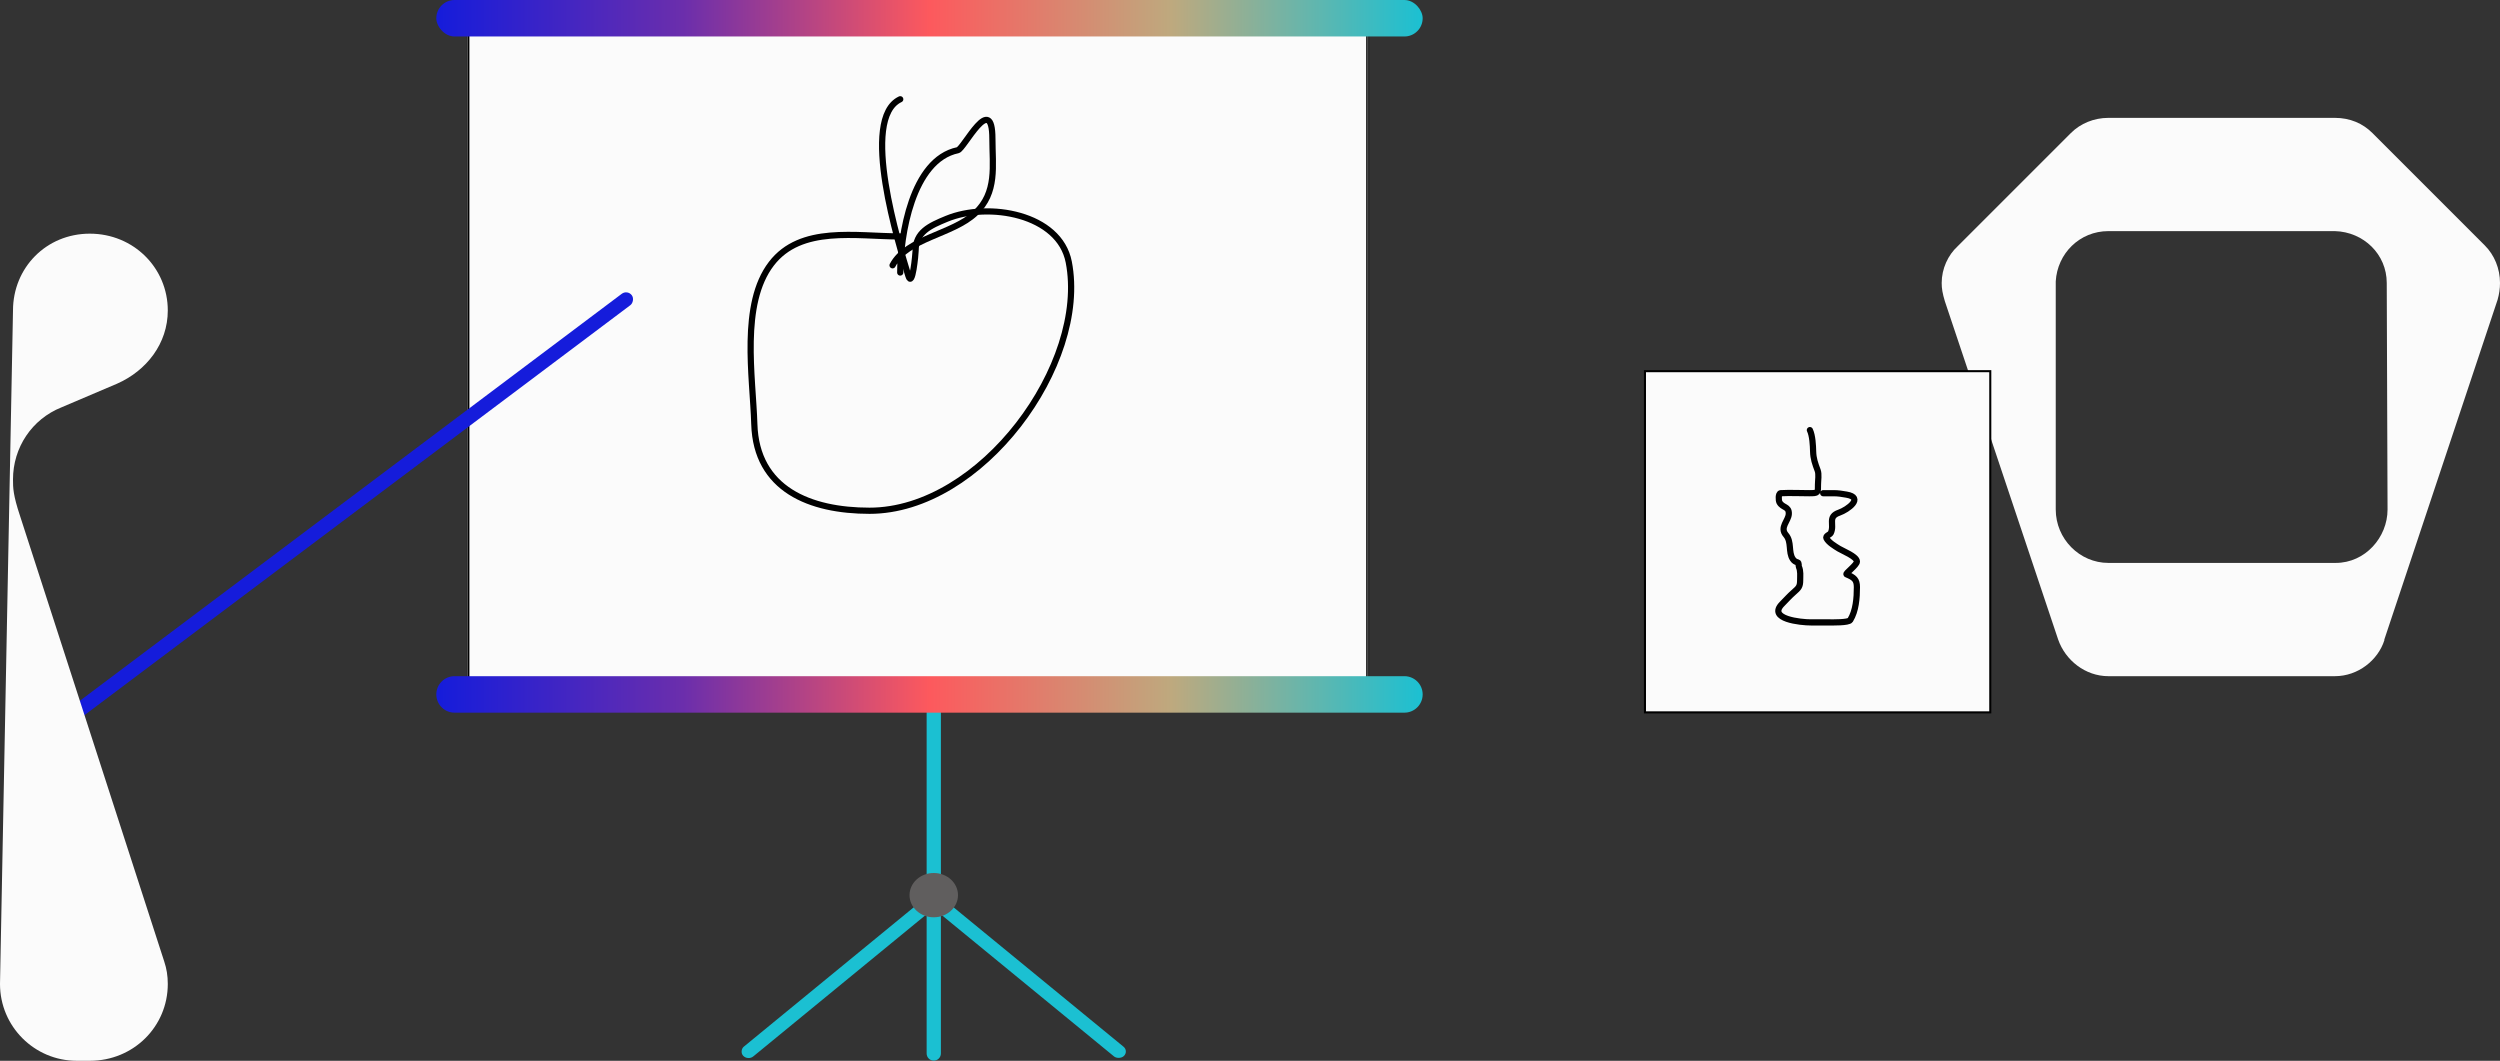 <svg width="1209" height="513" viewBox="0 0 1209 513" fill="none" xmlns="http://www.w3.org/2000/svg">
<rect x="0" y="0" width="1209" height="513" fill="#333333" stroke="none"/>
<rect width="6.572" height="125.853" rx="3.286" transform="matrix(0.701 -0.714 0.773 0.634 443.985 433.172)" fill="#1BC0D2"/>
<rect width="6.572" height="125.853" rx="3.286" transform="matrix(0.701 0.714 -0.773 0.634 454.429 428.48)" fill="#1BC0D2"/>
<path d="M448.121 290.784C448.121 288.881 449.664 287.338 451.568 287.338V287.338C453.471 287.338 455.014 288.881 455.014 290.784V509.468C455.014 511.372 453.471 512.915 451.568 512.915V512.915C449.664 512.915 448.121 511.372 448.121 509.468V400.126V290.784Z" fill="#1BC0D2"/>
<mask id="path-4-inside-1_968_795" fill="white">
<path d="M226 11H661.642V331.092H226V11Z"/>
</mask>
<path d="M226 11H661.642V331.092H226V11Z" fill="#FBFBFB"/>
<path d="M660.642 11V331.092H662.642V11H660.642ZM227 331.092V11H225V331.092H227Z" fill="black" mask="url(#path-4-inside-1_968_795)"/>
<path d="M211 335.821C211 330.949 214.949 327 219.821 327H679.179C684.051 327 688 330.949 688 335.821V335.821C688 340.693 684.051 344.643 679.179 344.643H219.821C214.949 344.643 211 340.693 211 335.821V335.821Z" fill="url(#paint0_linear_968_795)"/>
<rect x="211" width="477" height="17.643" rx="8.821" fill="url(#paint1_linear_968_795)"/>
<ellipse cx="451.568" cy="432.891" rx="11.718" ry="10.712" fill="#605E5E"/>
<rect x="303.452" y="140" width="6.893" height="353.236" rx="3.447" transform="rotate(53.093 303.452 140)" fill="#151CDB"/>
<path d="M1019.61 272.228H1129.54C1143.81 272.228 1154.62 259.885 1154.62 246.386L1154.23 136.843C1154.23 122.957 1143.04 112.157 1129.16 111.771H1019.61C1005.73 111.771 994.929 122.572 994.157 136.072V246.386C994.157 260.657 1005.73 272.228 1019.61 272.228ZM995.315 309.257L940.543 145.715C939.386 141.857 939 139.543 939 136.843C939 129.9 942.086 123.342 946.714 119.1L1001.49 64.329C1006.11 59.7 1012.67 57 1019.61 57H1129.16C1136.49 57 1142.66 59.7 1147.29 64.329L1201.67 118.715C1206.3 123.342 1209 129.9 1209 136.843C1209 139.543 1208.61 142.242 1207.84 144.943L1153.07 309.257V309.643C1149.99 319.286 1140.34 327 1129.16 327H1019.61C1008.43 327 998.786 319.286 995.315 309.257Z" fill="#FBFBFB"/>
<path d="M0 475.858L6.286 150.142C6.286 129.57 22.285 113 43.429 113C64.571 113 81.142 129.57 81.142 150.142C81.142 166.142 70.857 179.285 56.571 185.571L29.714 197C15.429 202.714 6.286 216.429 6.286 231.857C6.286 235.858 6.286 239.285 9.714 249.571L79.428 465.001C80.571 468.428 81.142 471.857 81.142 475.858C81.142 496.428 64.571 513 43.429 513H37.142C16.629 513 0 496.371 0 475.858Z" fill="#FBFBFB"/>
<path d="M435.355 114.333C413.916 114.333 387.303 108.937 373.042 127.522C358.034 147.081 364.102 182.202 364.788 205.105C365.735 236.7 391.803 247 420.499 247C474.501 247 526.409 176.13 516.857 126.747C512.341 103.397 478.025 97.5 457.845 105.799C449.529 109.22 442.783 112.285 442.783 121.316C442.783 122.547 441.244 139.82 439.275 133.341C434.896 118.933 415.544 57.311 435.355 48" stroke="black" stroke-width="3" stroke-linecap="round"/>
<path d="M435.355 131.789C435.355 114.252 440.978 77.276 463.21 72.632C466.148 72.018 479.923 43.895 479.923 67.201C479.923 80.306 482.352 93.041 471.67 103.083C460.614 113.476 438.689 115.047 431.641 128.297" stroke="black" stroke-width="3" stroke-linecap="round"/>
<rect x="795.5" y="179.5" width="167" height="165" fill="#FBFBFB" stroke="black"/>
<path d="M875.258 208C876.54 210.671 876.753 215.399 876.827 218.332C876.914 221.82 877.802 224.233 879.005 227.454C879.731 229.398 879.179 232.27 879.179 234.315C879.179 238.319 879.405 238.513 874.91 238.513C870.354 238.513 865.691 238.265 861.143 238.513C859.913 238.58 860.092 242.055 860.533 242.872C862.083 245.743 865.216 244.714 865.064 248.523C864.931 251.857 860.52 255.046 863.67 258.694C866.577 262.06 864.736 266.938 866.981 270.318C867.61 271.265 868.292 271.697 869.333 271.972C870.081 272.17 869.695 273.565 869.943 274.112C870.869 276.149 870.553 278.462 870.553 280.65C870.553 283.692 869.802 284.368 867.416 286.462C865.298 288.321 863.854 290.014 861.883 291.991C854.469 299.433 871.019 300.992 875.694 300.992C878.686 300.992 881.677 300.992 884.669 300.992C886.141 300.992 893.97 301.169 894.776 299.862C897.535 295.389 898 289.139 898 283.96C898 280.342 896.664 279.257 892.99 277.744C892.194 277.416 898 273.265 898 271.569C898 269.137 891.195 266.505 889.33 265.353C887.42 264.173 884.312 262.338 883.275 260.308C882.668 259.122 884.959 258.612 885.366 257.765C887.343 253.644 883.592 249.941 889.417 247.917C893.535 246.486 901.601 240.657 892.946 239.199C890.749 238.829 889.041 238.513 886.673 238.513C885.678 238.513 879.812 238.513 882.316 238.513" stroke="black" stroke-width="3" stroke-linecap="round"/>
<defs>
<linearGradient id="paint0_linear_968_795" x1="211" y1="335.732" x2="688" y2="335.732" gradientUnits="userSpaceOnUse">
<stop stop-color="#151CDB"/>
<stop offset="0.25" stop-color="#6B2EAC"/>
<stop offset="0.5" stop-color="#FD595D"/>
<stop offset="0.745" stop-color="#BEA97E"/>
<stop offset="1" stop-color="#1BC0D2"/>
</linearGradient>
<linearGradient id="paint1_linear_968_795" x1="211" y1="8.732" x2="688" y2="8.732" gradientUnits="userSpaceOnUse">
<stop stop-color="#151CDB"/>
<stop offset="0.25" stop-color="#6B2EAC"/>
<stop offset="0.5" stop-color="#FD595D"/>
<stop offset="0.745" stop-color="#BEA97E"/>
<stop offset="1" stop-color="#1BC0D2"/>
</linearGradient>
</defs>
</svg>

